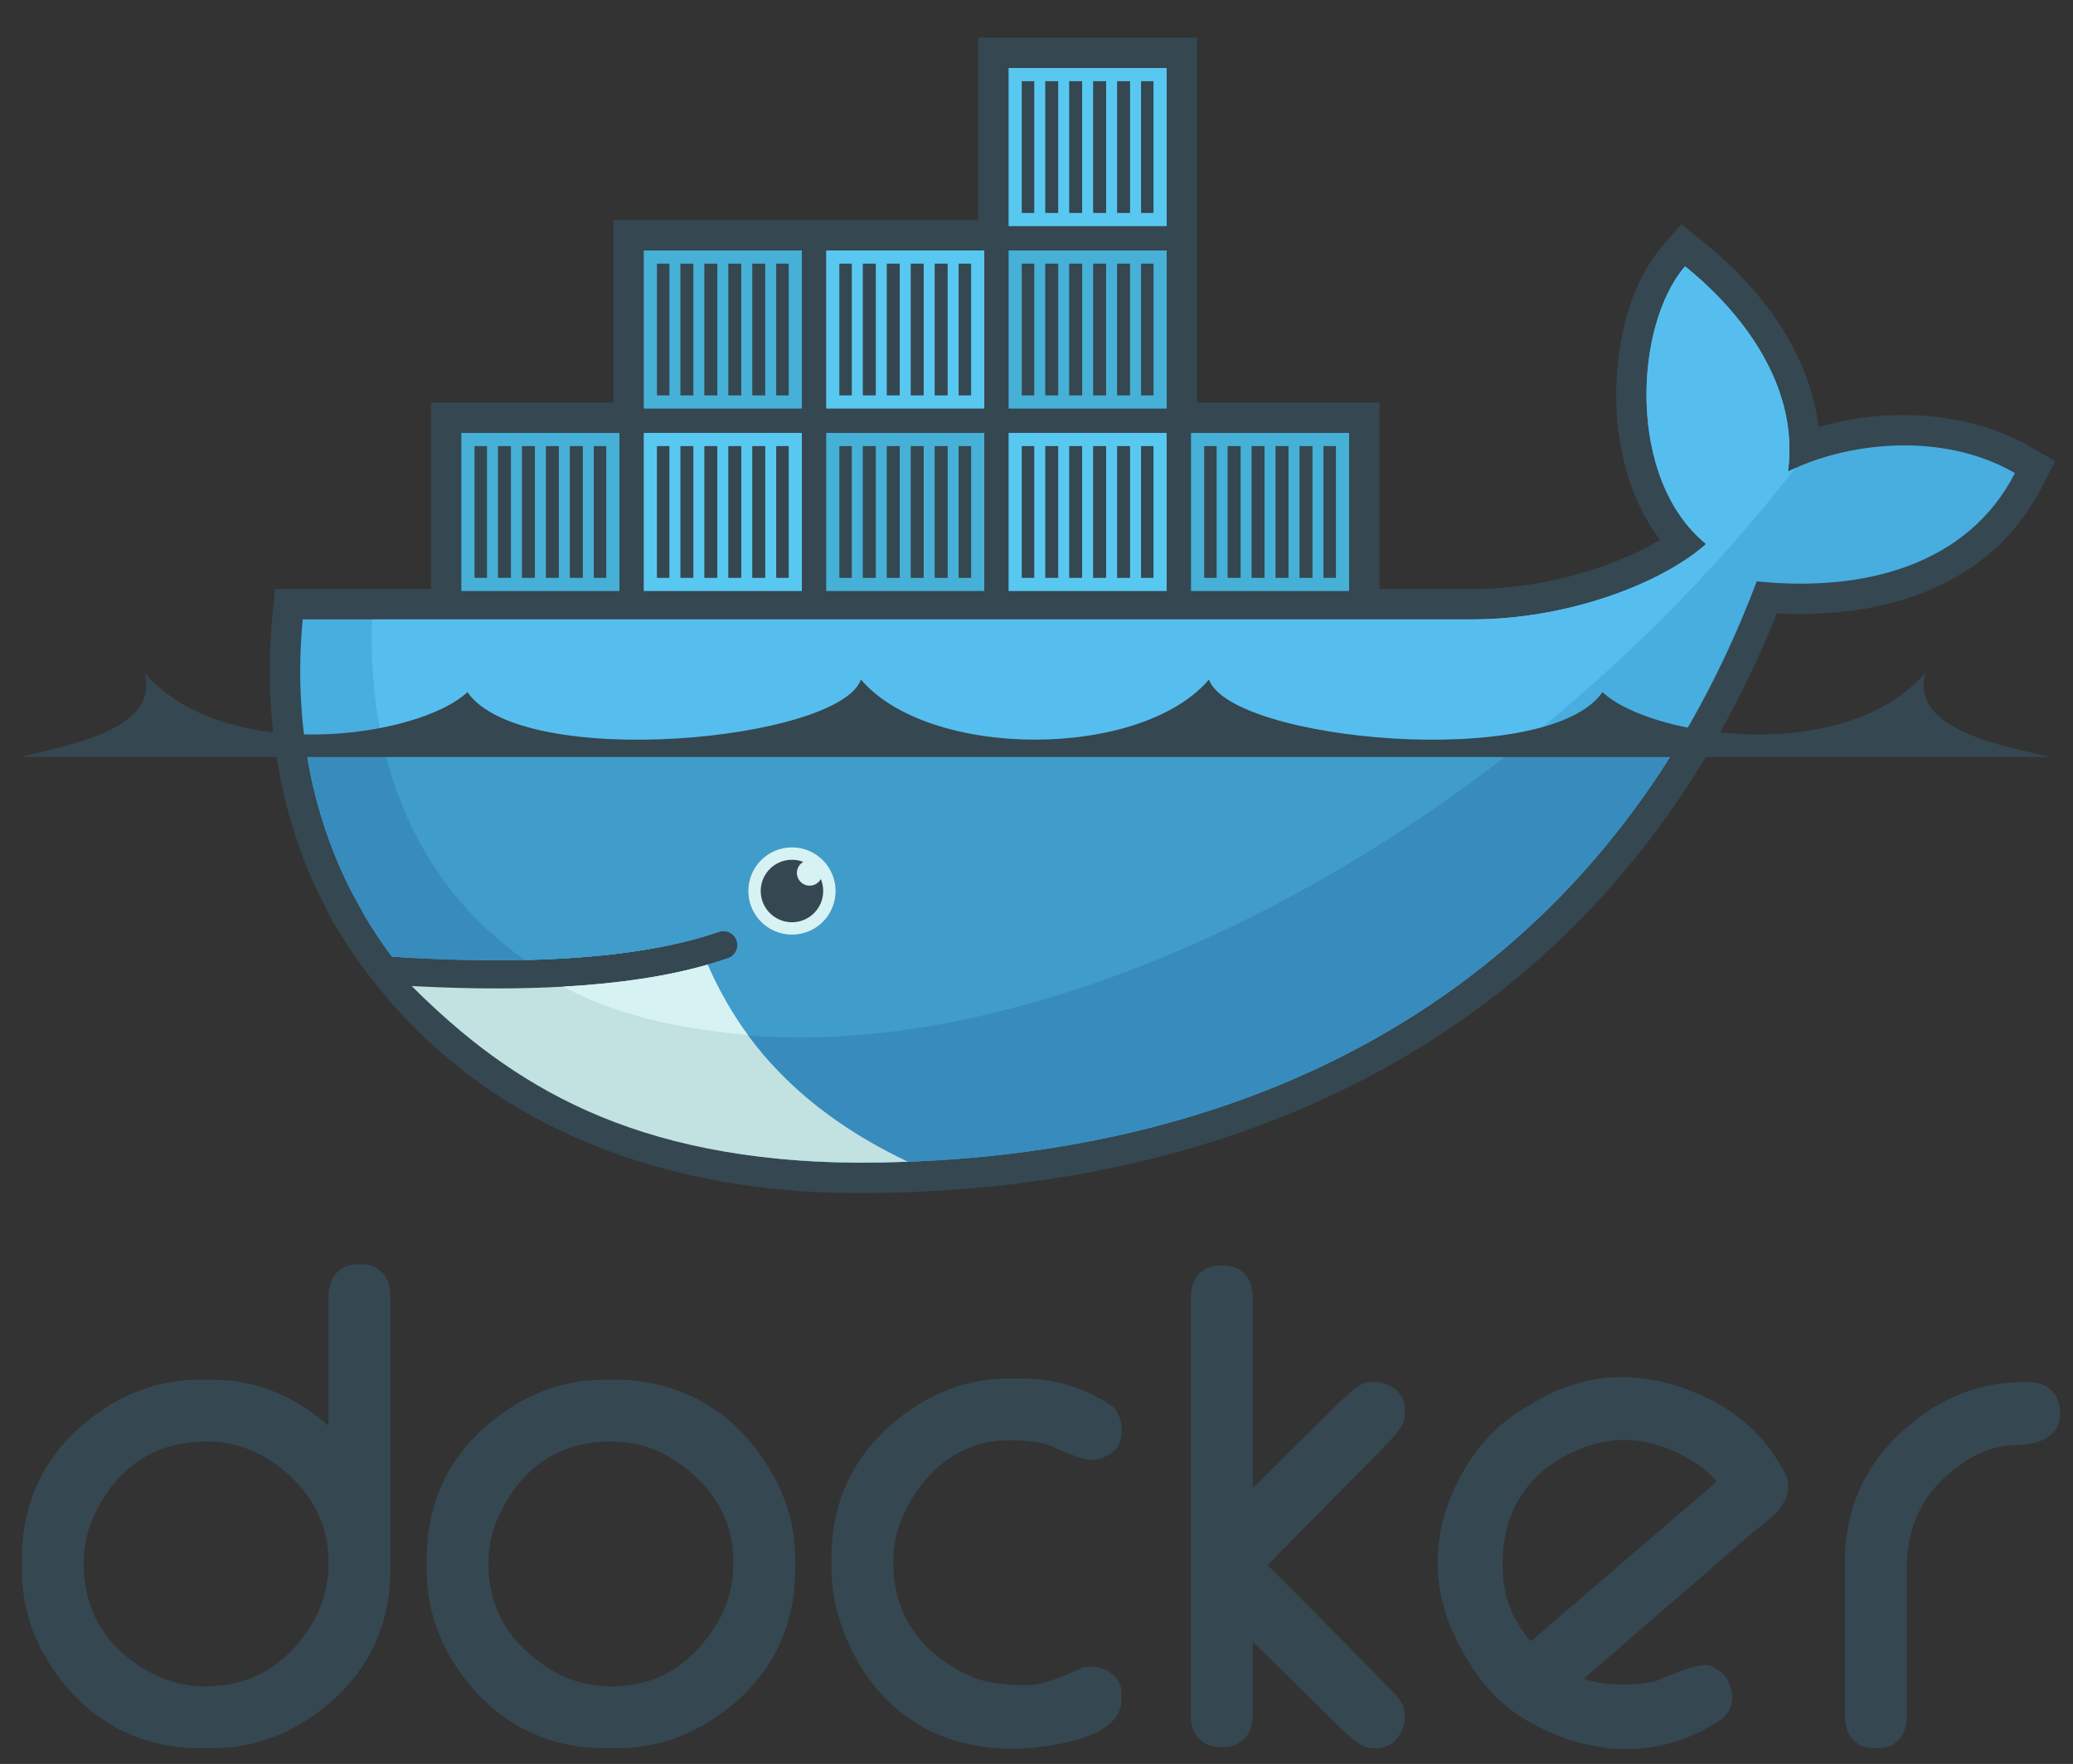 <svg xmlns="http://www.w3.org/2000/svg" viewBox="0 0 606.5 516">
  <rect x="0" y="0" width="606.5" height="516" fill="#333333" stroke="none"/>
  <g transform="matrix(1.25,0,0,-1.25,0,516)" id="g10">
    <g transform="matrix(0.1,0,0,0.1,-83.2,-88)" id="g12">
      <path
        id="path14"
        style="fill:none;fill-opacity:1;fill-rule:evenodd;stroke:none"
        d="m 0,0 6500,0 0,5800 L 0,5800 0,0 Z"
      />
      <path
        id="path16"
        style="fill:#354750;fill-opacity:1;fill-rule:evenodd;stroke:none"
        d="m 1601.05,1671.39 0,305.52 c 0,40.12 25.1,72.39 66.65,72.39 l 11.52,0 c 41.54,0 66.52,-32.29 66.52,-72.39 l 0,-643.2 c 0,-156.85 -77.5,-281.64 -212.52,-361.151 -62.61,-36.84 -131.79,-55.739 -204.37,-55.739 l -28.69,0 c -156.88,0 -281.53,77.551 -361.156,212.5 -36.953,62.65 -55.723,131.73 -55.723,204.39 l 0,28.67 c 0,156.9 77.539,281.62 212.459,361.27 62.66,36.99 131.74,55.74 204.42,55.74 l 28.69,0 c 106.17,0 196.25,-41.15 272.2,-108 z m -573.1,-323.32 c 0,-113.3 54.92,-198.48 154.2,-252.8 40.14,-21.97 83.73,-33.77 129.53,-33.77 111.21,0 193.69,52.46 250.59,146.7 26.46,43.85 38.78,91.8 38.78,142.8 0,98.22 -46.5,174.86 -125.64,231.79 -47.99,34.51 -102.01,51.82 -160.92,51.82 -121.21,0 -208.44,-61.23 -260.8,-170.02 -17.67,-36.78 -25.74,-75.84 -25.74,-116.52 z m 1219.73,431.32 20.05,0 c 167.64,0 295.12,-81.32 375.92,-227.65 32.31,-58.54 49.59,-122.42 49.59,-189.36 l 0,-28.67 c 0,-156.84 -77.34,-281.82 -212.58,-361.171 -62.61,-36.719 -131.77,-55.719 -204.33,-55.719 l -28.65,0 c -156.88,0 -281.55,77.551 -361.16,212.5 -36.95,62.65 -55.76,131.73 -55.76,204.39 l 0,28.67 c 0,156.92 77.83,281.23 212.42,361.23 62.58,37.19 131.78,55.78 204.5,55.78 z m -272.25,-431.32 c 0,-109.98 53.98,-190.88 146.87,-247.76 43.62,-26.72 91.65,-38.81 142.62,-38.81 108.67,0 188.99,55.1 244.9,146.82 26.66,43.73 38.72,91.76 38.72,142.68 0,102.26 -49.26,180.39 -133.46,237.01 -46.15,31.05 -97.52,46.6 -153.09,46.6 -121.21,0 -208.44,-61.23 -260.78,-170.02 -17.71,-36.78 -25.78,-75.84 -25.78,-116.52 z m 1319.3,274.98 c -21.84,10.23 -62.74,13.63 -86.35,14.53 -120.88,4.55 -208.34,-63.52 -259.65,-170.16 -17.71,-36.78 -25.8,-75.72 -25.8,-116.42 0,-123.93 65.06,-210.69 175.68,-263.58 40.41,-19.31 92.58,-22.99 136.74,-22.99 38.85,0 93.73,23.81 128.2,40.18 l 5.98,2.83 26.74,0 2.95,-0.6 c 32.91,-6.84 57.75,-27.7 57.75,-63.11 l 0,-14.32 c 0,-88.078 -160.99,-108.262 -222.42,-112.539 -216.78,-15.012 -378.91,104.049 -440.72,310.829 -10.74,35.89 -15.57,71.56 -15.57,108.98 l 0,28.63 c 0,156.9 77.85,281.17 212.42,361.12 62.58,37.16 131.78,55.82 204.48,55.82 l 28.67,0 c 77.11,0 148.14,-21.9 211.81,-65.39 l 5.24,-3.62 3.3,-5.45 c 6.87,-11.4 12.79,-24.57 12.79,-38.14 l 0,-14.32 c 0,-36.93 -27.63,-56.79 -60.99,-63.22 l -2.76,-0.49 -8.55,0 c -21.6,0 -70.67,22.36 -89.94,31.43 z m 469.29,-97.97 c 56.19,56.27 112.6,112.44 169.63,167.79 15.9,15.43 76.08,80.78 99.77,80.78 l 25.92,0 2.95,-0.6 c 33,-6.86 57.73,-27.76 57.73,-63.23 l 0,-14.31 c 0,-24.2 -28.34,-52.31 -43.97,-68.87 -33.24,-35.23 -68.24,-69.32 -102.26,-103.83 L 3799,1345.37 c 75.26,-75.43 150.45,-150.94 225.1,-226.95 20.65,-21.02 41.31,-42.07 61.64,-63.4 7.19,-7.56 17.8,-16.97 23.83,-27.46 6.47,-9.81 10.45,-20.88 10.45,-32.701 l 0,-14.961 -0.84,-3.437 c -8.13,-33 -29.08,-59.641 -65.66,-59.641 l -11.51,0 c -23.94,0 -50.97,27.09 -67.38,42.551 -33.77,31.859 -66.41,65.359 -99.53,97.899 l -111.08,109.04 0,-174.279 c 0,-40.14 -25.13,-72.402 -66.64,-72.402 l -11.4,0 c -41.55,0 -66.64,32.262 -66.64,72.402 l 0,982.069 c 0,40.16 25.11,72.27 66.64,72.27 l 11.4,0 c 41.51,0 66.64,-32.11 66.64,-72.27 l 0,-449.02 z m 1803.28,248.57 14.36,0 c 43.4,0 72.36,-29.24 72.36,-72.38 0,-59.9 -57.26,-75.23 -106.81,-75.23 -64.98,0 -127.01,-39.34 -171.8,-83.46 -55.86,-55.06 -80.31,-125.59 -80.31,-203.11 l 0,-350.271 c 0,-40.16 -25.06,-72.379 -66.66,-72.379 l -11.41,0 c -41.58,0 -66.64,32.219 -66.64,72.379 l 0,370.371 c 0,142.23 69.24,258.32 184.65,339.75 68.94,48.65 147.87,74.33 232.26,74.33 z M 4538.95,1079.51 c 52.65,-18.38 112.69,-15.76 166.71,-6.35 27.62,11.74 98.29,42.56 124.28,38.05 l 4.06,-0.68 3.73,-1.84 c 15.86,-7.69 31.02,-18.57 39.11,-34.71 18.94,-37.87 9.84,-75.91 -27.35,-97.398 l -12.38,-7.152 c -137.25,-79.219 -283.22,-68.239 -420.02,5.75 -65.41,35.35 -115.45,87.85 -152.36,151.83 l -8.64,14.96 c -88.1,152.58 -76.21,313.09 23.15,458.19 34.31,50.15 79.14,88.9 131.56,119.2 l 19.83,11.44 c 129.25,74.61 267.77,69.51 400.52,4.02 71.37,-35.21 129.2,-87.71 169.05,-156.73 l 7.16,-12.43 c 28.95,-50.15 -8.55,-93.86 -47.26,-123.73 -44.92,-34.66 -90.28,-76.36 -133.34,-113.53 -96,-82.87 -191.86,-165.94 -287.81,-248.89 z m -124.26,87.27 c 107.38,92.07 214.78,184.2 321.85,276.64 36.59,31.56 76.72,64.31 113.03,97.5 -29.14,36.7 -77.79,63.16 -119.14,78.94 -83.44,31.8 -165.74,21.12 -242.27,-23.06 -100.19,-57.84 -142.85,-149.96 -139.1,-264.59 1.47,-45.14 13.62,-88.64 37.58,-127.05 8.44,-13.54 17.87,-26.25 28.05,-38.38"
      />
      <path
        id="path18"
        style="fill:#354750;fill-opacity:1;fill-rule:evenodd;stroke:none"
        d="m 3633.87,4066.09 426.95,0 0,-436.45 215.88,0 c 99.69,0 202.23,17.76 296.64,49.75 46.39,15.73 98.46,37.62 144.22,65.15 -60.27,78.69 -91.04,178.05 -100.1,275.99 -12.3,133.21 14.57,306.6 104.73,410.86 l 44.88,51.91 53.48,-42.99 c 134.65,-108.18 247.89,-259.34 267.85,-431.66 162.13,47.69 352.48,36.41 495.39,-46.07 l 58.63,-33.83 -30.86,-60.23 C 5490.7,3632.64 5238.03,3559.57 4991,3572.5 4621.35,2651.82 3816.58,2215.94 2840.8,2215.94 c -504.12,0 -966.64,188.45 -1230.02,635.72 l -4.32,7.3 -38.37,78.07 c -89.03,196.88 -118.6,412.56 -98.54,628.06 l 6.02,64.55 365.09,0 0,436.45 426.94,0 0,426.96 853.92,0 0,426.95 512.35,0 0,-853.91"
      />
      <path
        id="path20"
        style="fill:#48addf;fill-opacity:1;fill-rule:nonzero;stroke:none"
        d="m 5017.13,3904.63 c 28.63,222.48 -137.87,397.24 -241.13,480.21 -118.99,-137.57 -137.48,-498.12 49.2,-649.92 -104.18,-92.54 -323.72,-176.42 -548.5,-176.42 l -2736.27,0 c -21.86,-234.65 19.34,-450.73 113.42,-635.69 l 31.13,-56.93 c 19.71,-33.45 41.24,-65.73 64.51,-96.81 0.01,0 0.01,0 0.01,0 112.49,-7.22 216.21,-9.72 311.1,-7.62 0.01,0 0.03,0 0.04,0 186.48,4.13 338.63,26.13 453.95,66.09 17.17,5.97 35.88,-3.14 41.82,-20.29 5.93,-17.15 -3.15,-35.87 -20.3,-41.82 -15.33,-5.31 -31.32,-10.28 -47.83,-15 -0.02,-0.01 -0.04,-0.01 -0.06,-0.02 -90.8,-25.92 -188.16,-43.37 -313.79,-51.12 7.45,-0.12 -7.77,-1.12 -7.81,-1.13 -4.27,-0.26 -9.65,-0.87 -13.94,-1.11 -49.44,-2.77 -102.81,-3.35 -157.37,-3.35 -59.67,0 -118.44,1.13 -184.14,4.46 l -1.68,-1.11 c 227.99,-256.25 584.47,-409.94 1031.31,-409.94 945.7,0 1747.85,419.22 2103.05,1360.39 252.01,-25.86 494.2,38.4 604.37,253.46 -175.49,101.27 -401.15,68.98 -531.09,3.67"
      />
      <path
        id="path22"
        style="fill:#56beee;fill-opacity:1;fill-rule:nonzero;stroke:none"
        d="m 5017.13,3904.63 c 28.63,222.48 -137.87,397.24 -241.13,480.21 -118.99,-137.57 -137.48,-498.12 49.2,-649.92 -104.18,-92.54 -323.72,-176.42 -548.5,-176.42 l -2574.24,0 c -11.17,-359.36 122.19,-632.14 358.14,-797.05 0.01,0 0.03,0 0.04,0 186.48,4.13 338.63,26.13 453.95,66.09 17.17,5.97 35.88,-3.14 41.82,-20.29 5.93,-17.15 -3.15,-35.87 -20.3,-41.82 -15.33,-5.31 -31.32,-10.28 -47.83,-15 -0.02,-0.01 -0.04,-0.01 -0.06,-0.02 -90.8,-25.92 -196.53,-45.61 -322.16,-53.36 -0.03,0 -3.04,2.91 -3.08,2.9 321.84,-165.09 788.52,-164.5 1323.56,41.03 599.94,230.47 1158.19,669.57 1547.72,1171.79 -5.88,-2.65 -11.6,-5.37 -17.13,-8.14"
      />
      <path
        id="path24"
        style="fill:#388bbd;fill-opacity:1;fill-rule:nonzero;stroke:none"
        d="m 1545.55,3273.4 c 17.01,-125.69 53.77,-243.38 108.3,-350.59 l 31.13,-56.93 c 19.71,-33.45 41.24,-65.73 64.52,-96.81 112.51,-7.22 216.24,-9.72 311.14,-7.62 186.48,4.13 338.63,26.13 453.95,66.09 17.17,5.97 35.88,-3.14 41.82,-20.29 5.93,-17.15 -3.15,-35.87 -20.3,-41.82 -15.33,-5.31 -31.32,-10.28 -47.83,-15 -0.02,-0.01 -0.04,-0.01 -0.06,-0.02 -90.8,-25.92 -195.97,-44.49 -321.6,-52.25 -4.31,-0.26 -11.83,-0.31 -16.18,-0.55 -49.42,-2.78 -102.24,-4.47 -156.81,-4.47 -59.66,0 -120.67,1.14 -186.36,4.47 227.98,-256.25 586.69,-410.5 1033.53,-410.5 809.61,0 1513.99,307.3 1922.81,986.29 l -3218.06,0"
      />
      <path
        id="path26"
        style="fill:#409ccb;fill-opacity:1;fill-rule:nonzero;stroke:none"
        d="m 1727.09,3273.4 c 48.4,-220.69 164.71,-393.95 333.55,-511.95 186.48,4.13 338.63,26.13 453.95,66.09 17.17,5.97 35.88,-3.14 41.82,-20.29 5.93,-17.15 -3.15,-35.87 -20.3,-41.82 -15.33,-5.31 -31.32,-10.28 -47.83,-15 -0.02,-0.01 -0.04,-0.01 -0.06,-0.02 -90.8,-25.92 -198.2,-44.49 -323.83,-52.25 321.82,-165.06 787.15,-162.69 1322.15,42.82 323.66,124.35 635.16,309.47 914.63,532.42 l -2674.08,0"
      />
      <path
        id="path28"
        style="fill:#46b0d7;fill-opacity:1;fill-rule:evenodd;stroke:none"
        d="m 1911.82,3994.94 370.02,0 0,-370.04 -370.02,0 0,370.04 z m 30.82,-30.84 29.2,0 0,-308.38 -29.2,0 0,308.38 z m 54.9,0 30.37,0 0,-308.38 -30.37,0 0,308.38 z m 56.05,0 30.37,0 0,-308.38 -30.37,0 0,308.38 z m 56.08,0 30.37,0 0,-308.38 -30.37,0 0,308.38 z m 56.07,0 30.37,0 0,-308.38 -30.37,0 0,308.38 z m 56.06,0 29.22,0 0,-308.38 -29.22,0 0,308.38"
      />
      <path
        id="path30"
        style="fill:#46b0d7;fill-opacity:1;fill-rule:evenodd;stroke:none"
        d="m 2338.75,4421.89 370.06,0 0,-370.02 -370.06,0 0,370.02 z m 30.86,-30.84 29.18,0 0,-308.35 -29.18,0 0,308.35 z m 54.9,0 30.35,0 0,-308.35 -30.35,0 0,308.35 z m 56.04,0 30.37,0 0,-308.35 -30.37,0 0,308.35 z m 56.07,0 30.37,0 0,-308.35 -30.37,0 0,308.35 z m 56.08,0 30.37,0 0,-308.35 -30.37,0 0,308.35 z m 56.05,0 29.24,0 0,-308.35 -29.24,0 0,308.35"
      />
      <path
        id="path32"
        style="fill:#58c8f1;fill-opacity:1;fill-rule:evenodd;stroke:none"
        d="m 2338.75,3994.94 370.06,0 0,-370.04 -370.06,0 0,370.04 z m 30.86,-30.84 29.18,0 0,-308.38 -29.18,0 0,308.38 z m 54.9,0 30.35,0 0,-308.38 -30.35,0 0,308.38 z m 56.04,0 30.37,0 0,-308.38 -30.37,0 0,308.38 z m 56.07,0 30.37,0 0,-308.38 -30.37,0 0,308.38 z m 56.08,0 30.37,0 0,-308.38 -30.37,0 0,308.38 z m 56.05,0 29.24,0 0,-308.38 -29.24,0 0,308.38"
      />
      <path
        id="path34"
        style="fill:#46b0d7;fill-opacity:1;fill-rule:evenodd;stroke:none"
        d="m 2765.72,3994.94 370.04,0 0,-370.04 -370.04,0 0,370.04 z m 30.84,-30.84 29.18,0 0,-308.38 -29.18,0 0,308.38 z m 54.89,0 30.37,0 0,-308.38 -30.37,0 0,308.38 z m 56.07,0 30.37,0 0,-308.38 -30.37,0 0,308.38 z m 56.07,0 30.37,0 0,-308.38 -30.37,0 0,308.38 z m 56.06,0 30.39,0 0,-308.38 -30.39,0 0,308.38 z m 56.07,0 29.2,0 0,-308.38 -29.2,0 0,308.38"
      />
      <path
        id="path36"
        style="fill:#58c8f1;fill-opacity:1;fill-rule:evenodd;stroke:none"
        d="m 2765.72,4421.89 370.04,0 0,-370.02 -370.04,0 0,370.02 z m 30.84,-30.84 29.18,0 0,-308.35 -29.18,0 0,308.35 z m 54.89,0 30.37,0 0,-308.35 -30.37,0 0,308.35 z m 56.07,0 30.37,0 0,-308.35 -30.37,0 0,308.35 z m 56.07,0 30.37,0 0,-308.35 -30.37,0 0,308.35 z m 56.06,0 30.39,0 0,-308.35 -30.39,0 0,308.35 z m 56.07,0 29.2,0 0,-308.35 -29.2,0 0,308.35"
      />
      <path
        id="path38"
        style="fill:#58c8f1;fill-opacity:1;fill-rule:evenodd;stroke:none"
        d="m 3192.68,3994.94 370.03,0 0,-370.04 -370.03,0 0,370.04 z m 30.84,-30.84 29.19,0 0,-308.38 -29.19,0 0,308.38 z m 54.9,0 30.37,0 0,-308.38 -30.37,0 0,308.38 z m 56.05,0 30.37,0 0,-308.38 -30.37,0 0,308.38 z m 56.08,0 30.37,0 0,-308.38 -30.37,0 0,308.38 z m 56.07,0 30.37,0 0,-308.38 -30.37,0 0,308.38 z m 56.06,0 29.21,0 0,-308.38 -29.21,0 0,308.38"
      />
      <path
        id="path40"
        style="fill:#46b0d7;fill-opacity:1;fill-rule:evenodd;stroke:none"
        d="m 3192.68,4421.89 370.03,0 0,-370.02 -370.03,0 0,370.02 z m 30.84,-30.84 29.19,0 0,-308.35 -29.19,0 0,308.35 z m 54.9,0 30.37,0 0,-308.35 -30.37,0 0,308.35 z m 56.05,0 30.37,0 0,-308.35 -30.37,0 0,308.35 z m 56.08,0 30.37,0 0,-308.35 -30.37,0 0,308.35 z m 56.07,0 30.37,0 0,-308.35 -30.37,0 0,308.35 z m 56.06,0 29.21,0 0,-308.35 -29.21,0 0,308.35"
      />
      <path
        id="path42"
        style="fill:#58c8f1;fill-opacity:1;fill-rule:evenodd;stroke:none"
        d="m 3192.68,4848.85 370.03,0 0,-370.04 -370.03,0 0,370.04 z m 30.84,-30.82 29.19,0 0,-308.38 -29.19,0 0,308.38 z m 54.9,0 30.37,0 0,-308.38 -30.37,0 0,308.38 z m 56.05,0 30.37,0 0,-308.38 -30.37,0 0,308.38 z m 56.08,0 30.37,0 0,-308.38 -30.37,0 0,308.38 z m 56.07,0 30.37,0 0,-308.38 -30.37,0 0,308.38 z m 56.06,0 29.21,0 0,-308.38 -29.21,0 0,308.38"
      />
      <path
        id="path44"
        style="fill:#46b0d7;fill-opacity:1;fill-rule:evenodd;stroke:none"
        d="m 3619.63,3994.94 370.04,0 0,-370.04 -370.04,0 0,370.04 z m 30.82,-30.84 29.22,0 0,-308.38 -29.22,0 0,308.38 z m 54.9,0 30.37,0 0,-308.38 -30.37,0 0,308.38 z m 56.08,0 30.37,0 0,-308.38 -30.37,0 0,308.38 z m 56.05,0 30.37,0 0,-308.38 -30.37,0 0,308.38 z m 56.09,0 30.36,0 0,-308.38 -30.36,0 0,308.38 z m 56.06,0 29.2,0 0,-308.38 -29.2,0 0,308.38"
      />
      <path
        id="path46"
        style="fill:#d7f2f2;fill-opacity:1;fill-rule:evenodd;stroke:none"
        d="m 2685.64,3024.96 c 56.37,0 102.07,-45.72 102.07,-102.09 0,-56.37 -45.7,-102.07 -102.07,-102.07 -56.38,0 -102.09,45.7 -102.09,102.07 0,56.37 45.71,102.09 102.09,102.09"
      />
      <path
        id="path48"
        style="fill:#354750;fill-opacity:1;fill-rule:evenodd;stroke:none"
        d="m 2685.64,2996 c 9.34,0 18.25,-1.76 26.47,-4.95 -8.91,-5.15 -14.94,-14.8 -14.94,-25.84 0,-16.48 13.36,-29.82 29.84,-29.82 11.29,0 21.1,6.27 26.17,15.53 3.58,-8.63 5.57,-18.11 5.57,-28.05 0,-40.37 -32.73,-73.1 -73.11,-73.1 -40.37,0 -73.12,32.73 -73.12,73.1 0,40.39 32.75,73.13 73.12,73.13"
      />
      <path
        id="path50"
        style="fill:#354750;fill-opacity:1;fill-rule:evenodd;stroke:none"
        d="m 880,3236.5 4748.77,0 c -103.4,26.23 -327.15,61.66 -290.25,197.17 -188.01,-217.56 -641.43,-152.63 -755.86,-45.35 -127.43,-184.82 -869.26,-114.57 -921,29.41 -159.75,-187.48 -654.77,-187.48 -814.53,0 -51.76,-143.98 -793.58,-214.23 -921.02,-29.41 -114.43,-107.28 -567.81,-172.21 -755.84,45.35 C 1207.17,3298.16 983.418,3262.73 880,3236.5"
      />
      <path
        id="path52"
        style="fill:#c2e1e1;fill-opacity:1;fill-rule:nonzero;stroke:none"
        d="m 2957.01,2289.32 c -252.81,119.97 -391.58,283.05 -468.79,461.09 -93.9,-26.81 -206.79,-43.94 -337.95,-51.3 -49.41,-2.77 -101.38,-4.19 -155.93,-4.19 -62.88,0 -129.14,1.86 -198.7,5.55 231.84,-231.7 517.06,-410.1 1045.16,-413.36 38.99,0 77.7,0.76 116.21,2.21"
      />
      <path
        id="path54"
        style="fill:#d7f2f2;fill-opacity:1;fill-rule:nonzero;stroke:none"
        d="m 2582.13,2586.13 c -34.98,47.48 -68.91,107.15 -93.85,164.3 -93.92,-26.82 -206.83,-43.96 -338.01,-51.32 90.1,-48.91 218.97,-94.23 431.86,-112.98"
      />
    </g>
  </g>
</svg>
